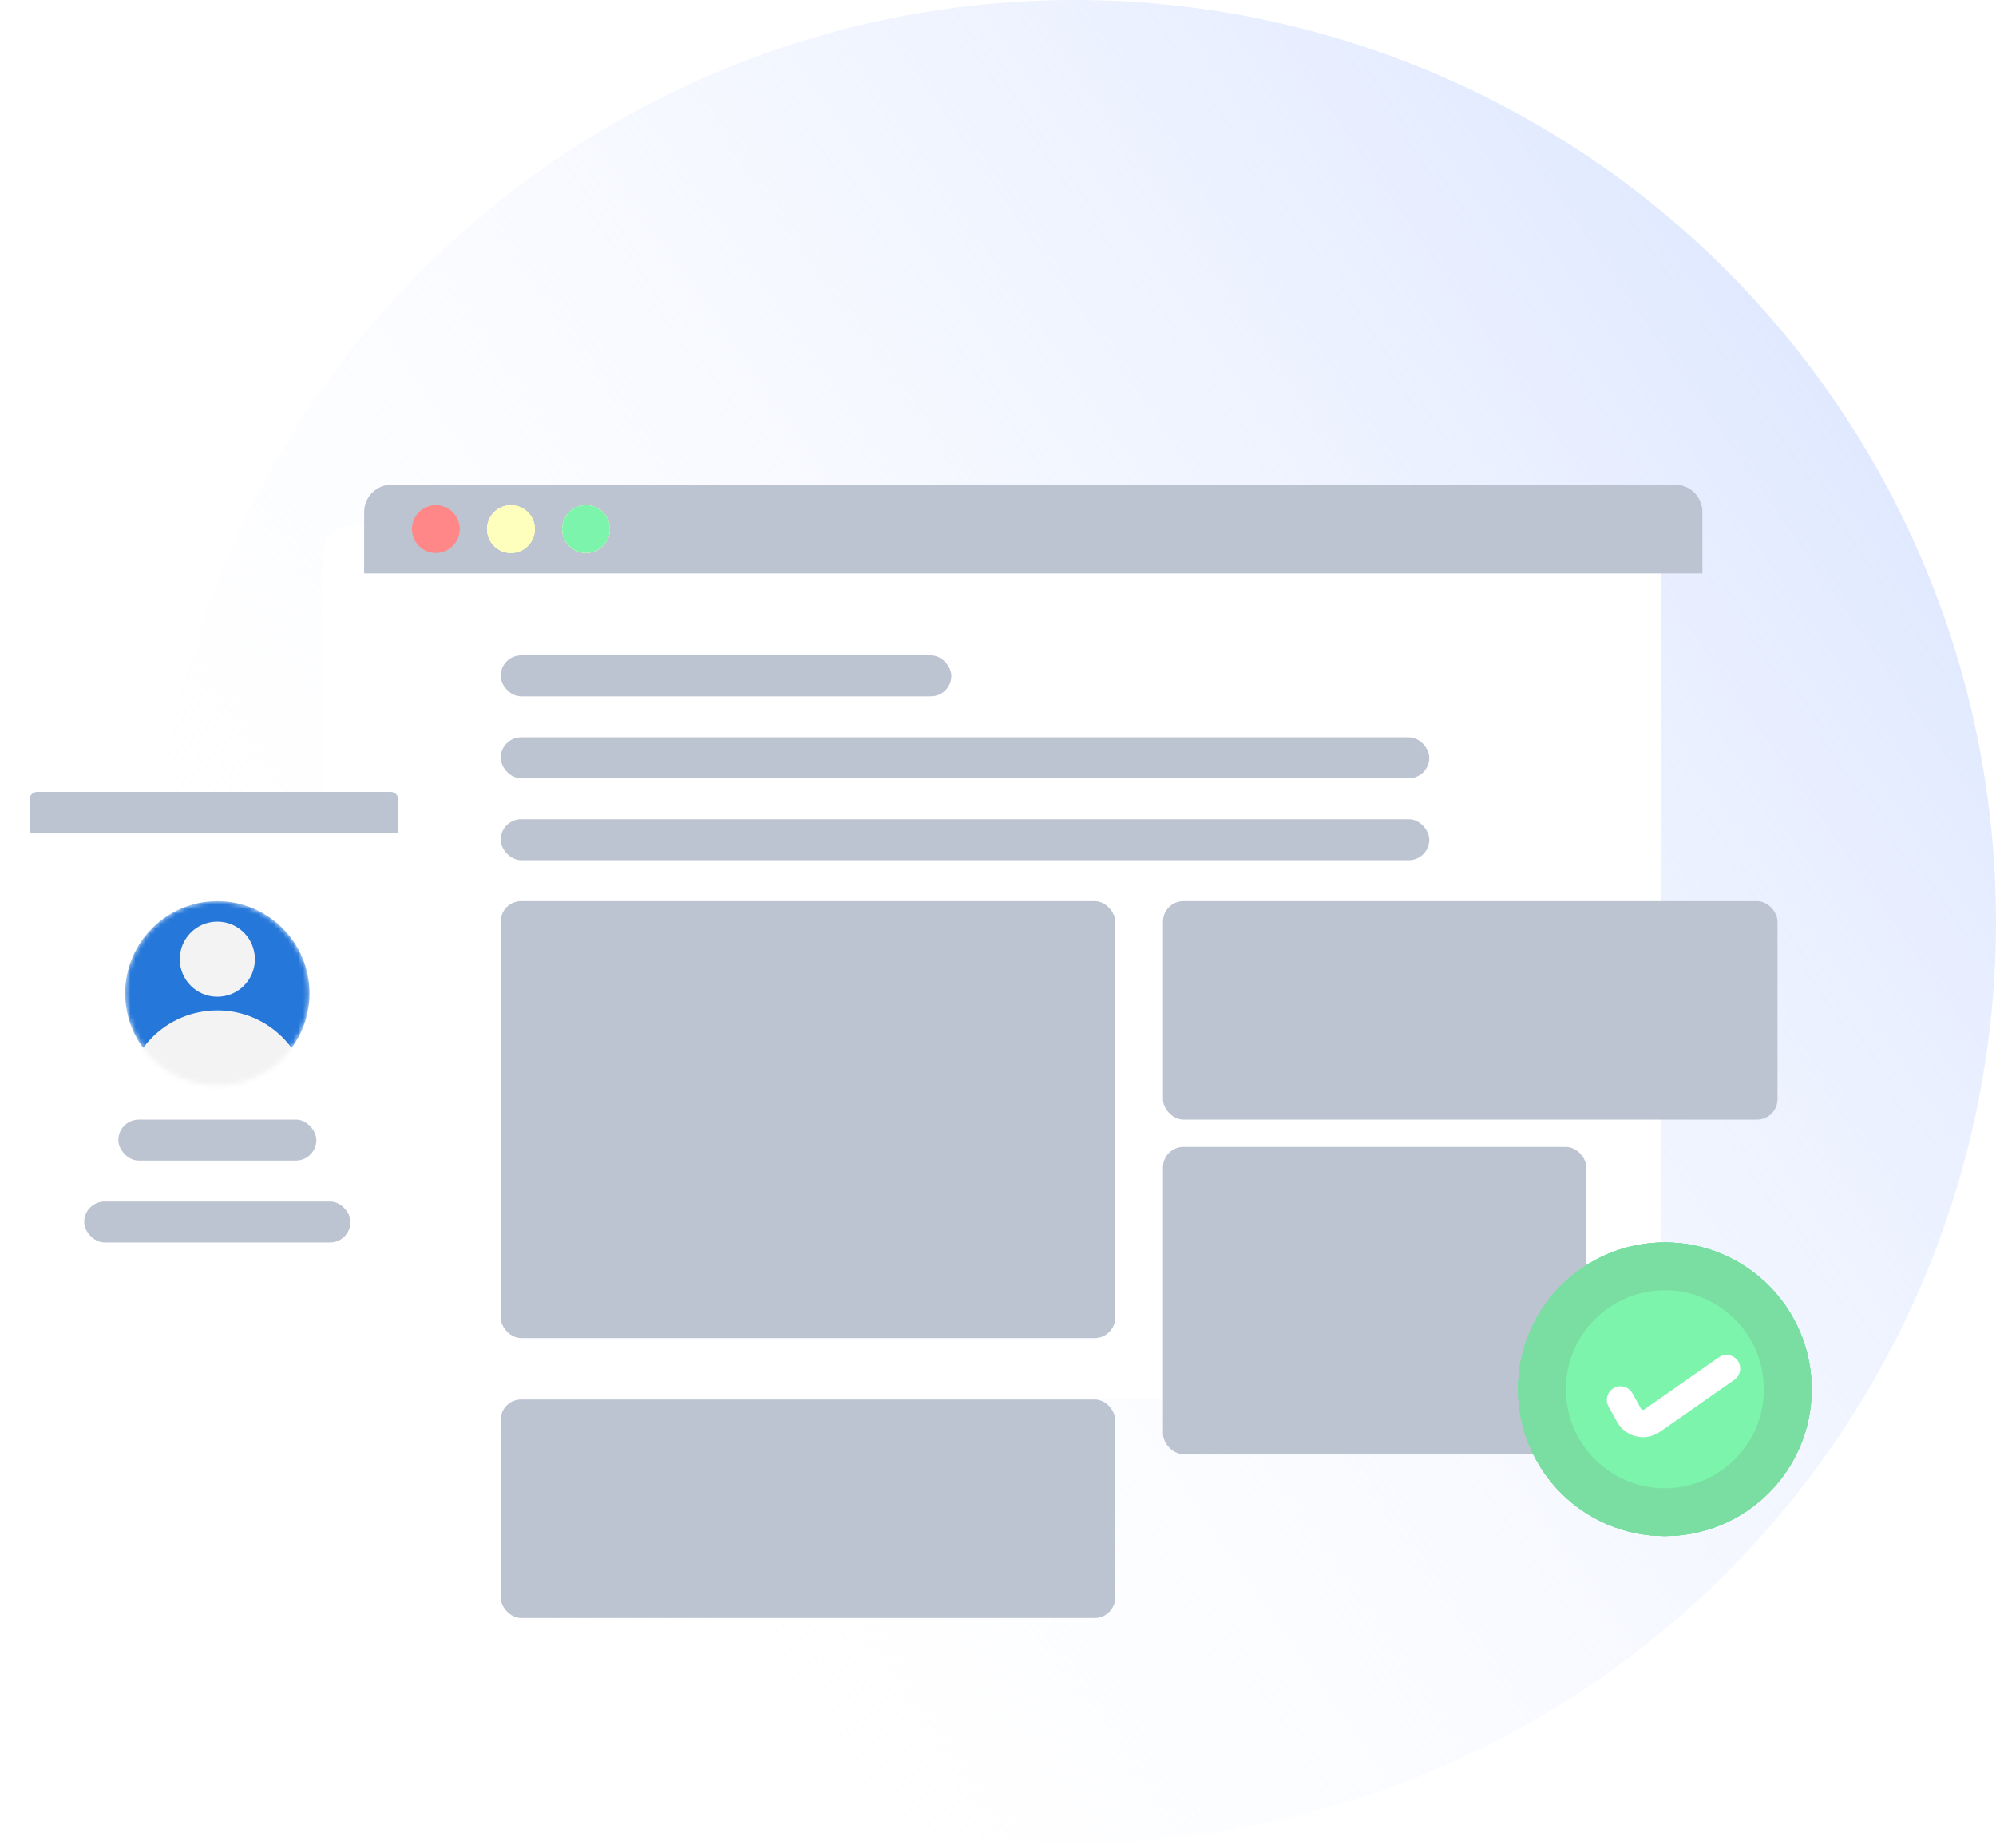 <svg width="405" height="375" viewBox="0 0 405 375" fill="none" xmlns="http://www.w3.org/2000/svg">
<circle cx="217.969" cy="187.031" r="187.031" fill="url(#paint0_linear)"/>
<g filter="url(#filter0_d)">
<rect x="73.886" y="98.365" width="271.542" height="177.333" rx="5.542" fill="white"/>
</g>
<path d="M73.886 103.906C73.886 100.846 76.367 98.365 79.427 98.365H339.886C342.946 98.365 345.427 100.846 345.427 103.906V116.375H73.886V103.906Z" fill="#BCC3D1"/>
<g filter="url(#filter1_d)">
<rect x="6" y="160.708" width="74.812" height="119.146" rx="1.527" fill="white"/>
</g>
<path d="M6 162.235C6 161.392 6.684 160.708 7.527 160.708H79.286C80.129 160.708 80.812 161.392 80.812 162.235V169.021H6V162.235Z" fill="#BCC3D1"/>
<rect x="101.594" y="133" width="91.438" height="8.312" rx="4.156" fill="#BCC3D1"/>
<rect x="101.594" y="149.625" width="188.417" height="8.312" rx="4.156" fill="#BCC3D1"/>
<rect x="24.011" y="227.208" width="40.177" height="8.312" rx="4.156" fill="#BCC3D1"/>
<rect x="17.083" y="243.833" width="54.031" height="8.312" rx="4.156" fill="#BCC3D1"/>
<rect x="101.594" y="166.25" width="188.417" height="8.312" rx="4.156" fill="#BCC3D1"/>
<rect x="101.594" y="187.031" width="95.594" height="67.885" rx="4.156" fill="#C4C4C4"/>
<rect x="101.594" y="182.875" width="124.688" height="88.667" rx="4.156" fill="#BCC3D1"/>
<rect x="235.979" y="182.875" width="124.688" height="44.333" rx="4.156" fill="#BCC3D1"/>
<rect x="101.594" y="284.01" width="124.688" height="44.333" rx="4.156" fill="#BCC3D1"/>
<rect x="235.979" y="232.75" width="85.896" height="62.344" rx="4.156" fill="#BCC3D1"/>
<circle cx="337.807" cy="281.932" r="29.787" fill="#7ADEA2"/>
<circle cx="337.807" cy="281.932" r="29.787" fill="#7ADEA2"/>
<circle cx="337.807" cy="281.932" r="29.787" fill="#7ADEA2"/>
<circle cx="337.807" cy="281.932" r="29.787" fill="#7ADEA2"/>
<circle cx="337.807" cy="281.932" r="20.088" fill="#7ADEA2"/>
<circle cx="337.807" cy="281.932" r="20.088" fill="#7ADEA2"/>
<circle cx="337.807" cy="281.932" r="20.088" fill="#7ADEA2"/>
<circle cx="337.807" cy="281.932" r="20.088" fill="#7CF4AC"/>
<path d="M328.804 284.101L330.546 287.23V287.23C331.478 288.903 333.652 289.404 335.221 288.305L350.326 277.733" stroke="white" stroke-width="5.542" stroke-linecap="round"/>
<circle cx="88.432" cy="107.37" r="4.849" fill="#FF8787"/>
<mask id="mask0" style="mask-type:alpha" maskUnits="userSpaceOnUse" x="25" y="182" width="38" height="39">
<circle cx="44.099" cy="201.578" r="18.703" fill="#2577D9"/>
</mask>
<g mask="url(#mask0)">
<circle cx="44.099" cy="201.578" r="18.703" fill="#2577D9"/>
<circle cx="44.099" cy="223.745" r="18.703" fill="#F3F3F3"/>
<circle cx="44.098" cy="194.651" r="7.62" fill="#F3F3F3"/>
</g>
<circle cx="103.672" cy="107.37" r="4.849" fill="#FEFFBC"/>
<circle cx="103.672" cy="107.37" r="4.849" fill="#FEFFBC"/>
<circle cx="103.672" cy="107.37" r="4.849" fill="#FEFFBC"/>
<circle cx="118.911" cy="107.37" r="4.849" fill="#FEFFBC"/>
<circle cx="118.911" cy="107.37" r="4.849" fill="#FEFFBC"/>
<circle cx="118.911" cy="107.37" r="4.849" fill="#7CF4AC"/>
<defs>
<filter id="filter0_d" x="60.032" y="98.365" width="285.396" height="191.188" filterUnits="userSpaceOnUse" color-interpolation-filters="sRGB">
<feFlood flood-opacity="0" result="BackgroundImageFix"/>
<feColorMatrix in="SourceAlpha" type="matrix" values="0 0 0 0 0 0 0 0 0 0 0 0 0 0 0 0 0 0 127 0" result="hardAlpha"/>
<feOffset dx="-8.312" dy="8.312"/>
<feGaussianBlur stdDeviation="2.771"/>
<feComposite in2="hardAlpha" operator="out"/>
<feColorMatrix type="matrix" values="0 0 0 0 0.737 0 0 0 0 0.765 0 0 0 0 0.82 0 0 0 0.6 0"/>
<feBlend mode="normal" in2="BackgroundImageFix" result="effect1_dropShadow"/>
<feBlend mode="normal" in="SourceGraphic" in2="effect1_dropShadow" result="shape"/>
</filter>
<filter id="filter1_d" x="0.458" y="155.167" width="91.438" height="135.771" filterUnits="userSpaceOnUse" color-interpolation-filters="sRGB">
<feFlood flood-opacity="0" result="BackgroundImageFix"/>
<feColorMatrix in="SourceAlpha" type="matrix" values="0 0 0 0 0 0 0 0 0 0 0 0 0 0 0 0 0 0 127 0" result="hardAlpha"/>
<feOffset dx="2.771" dy="2.771"/>
<feGaussianBlur stdDeviation="4.156"/>
<feComposite in2="hardAlpha" operator="out"/>
<feColorMatrix type="matrix" values="0 0 0 0 0.737 0 0 0 0 0.765 0 0 0 0 0.82 0 0 0 1 0"/>
<feBlend mode="normal" in2="BackgroundImageFix" result="effect1_dropShadow"/>
<feBlend mode="normal" in="SourceGraphic" in2="effect1_dropShadow" result="shape"/>
</filter>
<linearGradient id="paint0_linear" x1="373.828" y1="69.963" x2="64.88" y2="284.01" gradientUnits="userSpaceOnUse">
<stop stop-color="#DFE8FF"/>
<stop offset="1" stop-color="white" stop-opacity="0"/>
</linearGradient>
</defs>
</svg>
